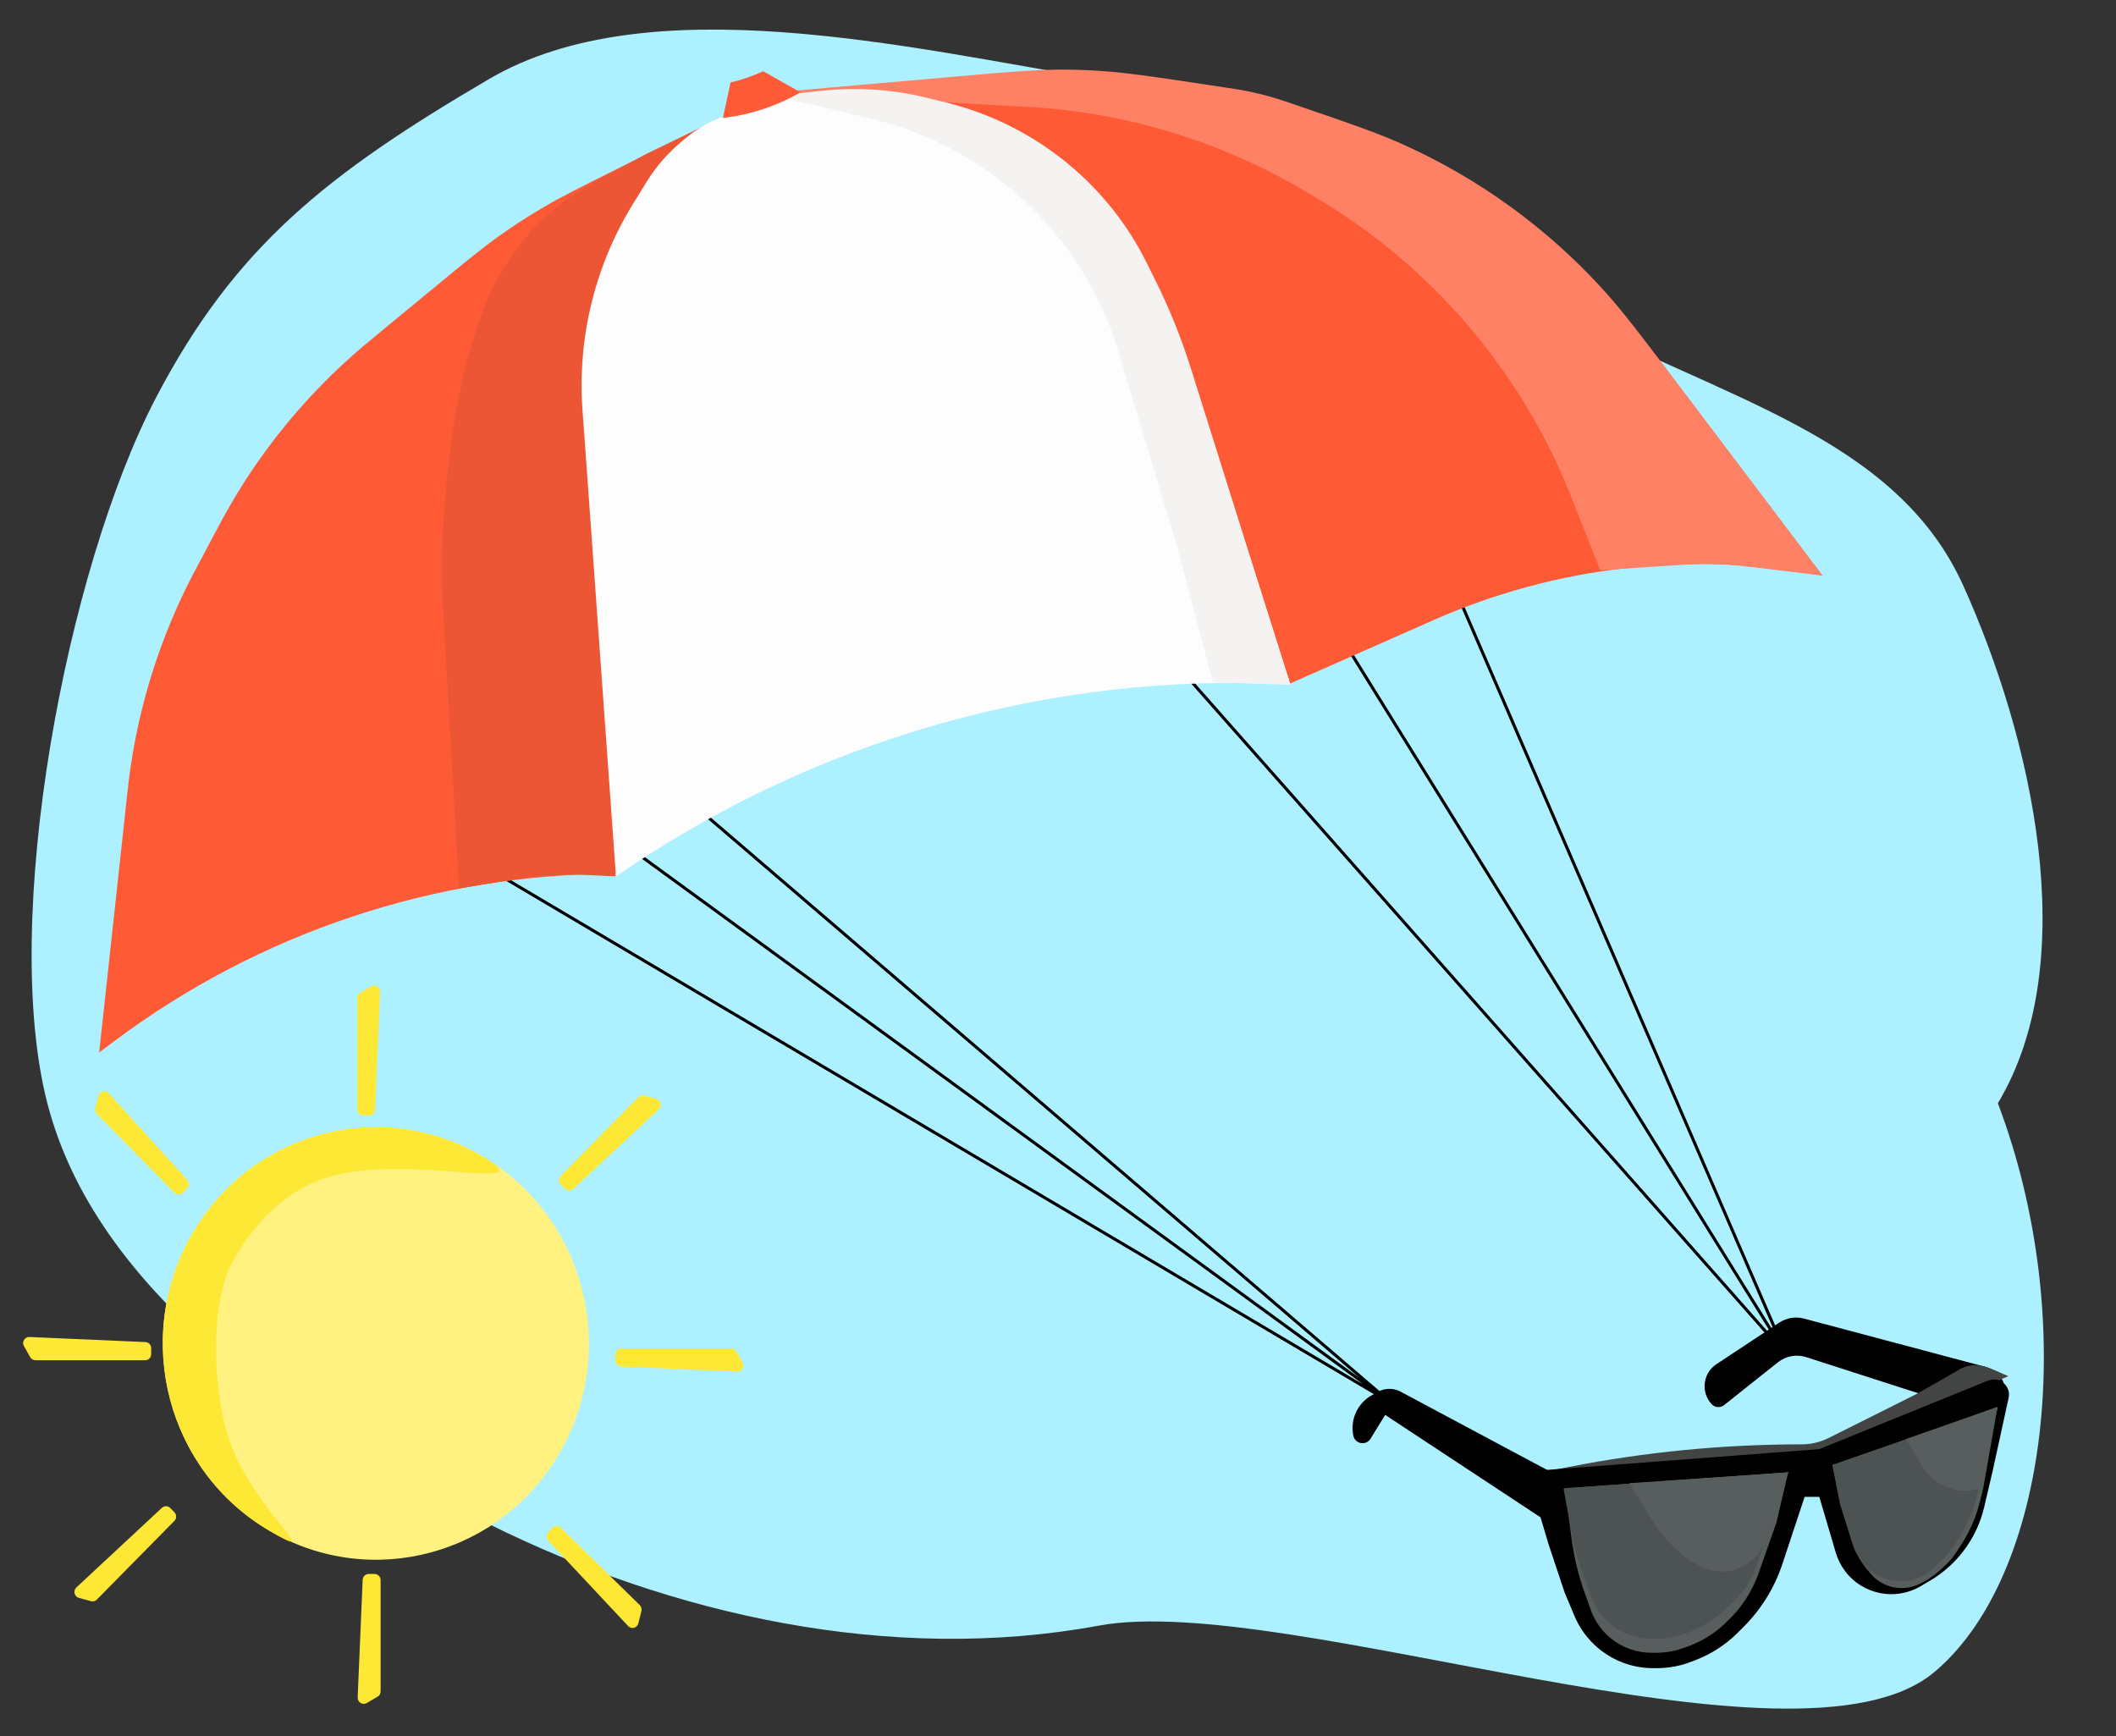 <svg width="696" height="571" viewBox="0 0 696 571" fill="none" xmlns="http://www.w3.org/2000/svg">
<rect x="0" y="0" width="696" height="571" fill="#333333" stroke="none"/>
<path fill-rule="evenodd" clip-rule="evenodd" d="M361.339 26.038C417.723 35.401 464.885 76.373 513.237 102.622C566.022 131.276 623.534 143.226 645.845 192.794C668.064 242.159 685.378 315.758 657.145 362.874C684.102 434.114 673.755 518.6 636.193 550.018C591.096 587.739 423.311 523.258 361.339 534.71C293.102 547.32 221.001 531.203 160.785 501.277C96.326 469.243 31.512 424.639 15.572 362.874C0.004 302.554 21.795 187.24 51.322 130.774C77.404 80.899 107.801 57.133 160.785 26.038C213.263 -4.76 298.656 15.629 361.339 26.038Z" fill="#ADF0FF"/>
<path d="M457.136 461.097L126.08 265.262M457.136 461.097L147.84 235.731M457.136 461.097L178.925 222.52" stroke="black"/>
<path d="M587.509 445.587L366.426 195.369M587.509 445.587L421.12 177.326M587.509 445.587L465.664 163.793" stroke="black"/>
<path d="M567.107 462.151L584.815 448.074C587.434 445.992 590.921 445.358 594.105 446.384L648.485 463.909L657.913 457.517C659.528 456.422 659.421 454.01 657.716 453.062L657.442 451.366L653.312 449.643L593.346 433.698C590.587 432.965 587.645 433.446 585.263 435.02L564.575 448.693C560.108 451.646 559.349 457.897 562.98 461.832C564.06 463.003 565.86 463.142 567.107 462.151Z" fill="black"/>
<path d="M601.505 472.965L630.45 458.484L644.719 450.327C647.068 448.984 649.862 448.651 652.462 449.403L654.284 449.93L660.581 452.637L597.298 479.983L506.91 484.283L516.019 482.499C541.245 477.558 566.889 475.069 592.594 475.069C595.687 475.069 598.738 474.349 601.505 472.965Z" fill="#434444"/>
<path d="M460.658 457.723L510.759 484.491L507.599 499.658L455.618 465.379L450.793 473.223C449.334 475.596 445.725 474.971 445.148 472.245C444.027 466.94 446.5 461.525 451.244 458.899L453.269 457.778C455.563 456.508 458.345 456.487 460.658 457.723Z" fill="black"/>
<path d="M598.408 476.65L653.913 454.089C657.641 452.574 661.54 455.857 660.681 459.788L655.474 483.62L652.656 495.661C652.089 498.082 651.288 500.443 650.263 502.709C646.913 510.118 641.29 516.268 634.21 520.268L633.793 520.503L631.882 521.647C623.595 526.61 612.906 524.583 607.01 516.931C605.575 515.068 604.497 512.955 603.831 510.699L598.408 492.332H593.586L586.281 514.391C583.685 522.227 579.287 529.344 573.439 535.17L571.547 537.054C567.668 540.918 563.036 543.942 557.938 545.938L556.453 546.519C552.801 547.95 548.912 548.684 544.989 548.684H543.753C537.073 548.684 530.612 546.303 525.529 541.97C522.187 539.12 519.559 535.525 517.857 531.475L514.672 523.894L509.376 508.007L506.781 499.302V483.62L598.408 476.65Z" fill="black"/>
<path d="M603.731 483.529L657.021 462.931L652.294 489.731L651.259 493.9C649.984 499.03 647.848 503.906 644.941 508.32L643.238 510.906C642.361 512.236 641.332 513.459 640.171 514.549L638.377 516.235C636.145 518.331 633.568 520.026 630.758 521.246C625.301 523.615 618.935 522.071 615.169 517.466L613.496 515.42C612.138 513.761 611.111 511.857 610.47 509.811L606.253 496.353L603.731 483.529Z" fill="#585D5E"/>
<path d="M602.682 481.826L657.081 462.864L651.246 488.028L650.21 492.197C648.935 497.326 646.799 502.202 643.892 506.616L642.976 508.008C641.577 510.132 639.934 512.084 638.08 513.825L635.957 515.819C634.632 517.063 633.103 518.07 631.435 518.793C624.957 521.605 617.4 519.773 612.929 514.306L612.447 513.717C611.09 512.057 610.063 510.153 609.421 508.107L605.204 494.65L602.682 481.826Z" fill="#4D5253"/>
<path d="M657.049 462.712L650.865 489.732C643.707 491.697 636.116 488.652 632.3 482.284L626.937 473.334L641.922 468.075L657.049 462.712Z" fill="#585D5E"/>
<path d="M514.723 489.491L588.168 484.313L584.313 500.794L578.511 517.298C576.358 523.423 572.763 528.939 568.029 533.381L567.159 534.198C563.617 537.522 559.419 540.068 554.834 541.673L553.397 542.175C550.652 543.136 547.765 543.626 544.857 543.626H543.208C538.386 543.626 533.709 541.981 529.949 538.961C526.91 536.52 524.604 533.288 523.285 529.62L521.251 523.965C519.207 518.283 517.775 512.4 516.977 506.414L514.723 489.491Z" fill="#585D5E"/>
<path d="M514.278 489.581L588.203 484.283L584.312 496.203L577.472 515.662C576.001 519.845 573.546 523.612 570.313 526.646L567.159 529.607C563.617 532.931 559.418 535.477 554.833 537.081L553.397 537.584C550.652 538.544 547.764 539.035 544.856 539.035H543.207C538.386 539.035 533.708 537.389 529.949 534.37C526.91 531.929 524.604 528.696 523.284 525.028L519.785 515.299C518.714 512.322 517.889 509.263 517.319 506.152L514.278 489.581Z" fill="#4D5253"/>
<path d="M535.922 487.848L588.168 484.283L584.277 496.203L580.519 506.893C577.641 515.081 568.432 519.122 560.457 515.697C557.19 514.294 554.199 512.322 551.623 509.871L550.321 508.633C547.841 506.274 545.674 503.607 543.874 500.697L535.922 487.848Z" fill="#585D5E"/>
<path d="M424.524 224.743L471.446 203.996C511.634 186.226 556.278 181.106 599.445 189.315L552.558 127.286C541.367 112.481 535.772 105.078 529.665 98.363C509.526 76.217 484.672 58.873 456.937 47.612C448.527 44.197 439.648 41.5 421.891 36.104L421.891 36.104C412.003 33.099 407.058 31.597 402.078 30.359C385.692 26.285 368.857 24.303 351.973 24.459C346.841 24.506 341.683 24.819 331.367 25.444L294.691 27.668C274.475 28.894 264.367 29.507 254.65 32.103C244.932 34.699 235.865 39.208 217.731 48.227L204.456 54.83C191.141 61.452 184.484 64.763 178.107 68.548C173.527 71.266 169.058 74.166 164.709 77.242C158.655 81.523 152.918 86.254 141.446 95.716L128.114 106.712C121.523 112.148 118.228 114.866 115.078 117.696C99.767 131.453 86.672 147.491 76.255 165.244C74.112 168.896 72.108 172.668 68.1 180.213L68.1 180.213C64.223 187.511 62.284 191.16 60.511 194.856C51.895 212.816 46.01 231.962 43.051 251.661C42.442 255.715 41.996 259.823 41.105 268.038L32.624 346.182L37.485 342.538C85.261 306.719 143.364 287.357 203.076 287.357L249.178 255.138C279.892 233.674 295.249 222.942 313.001 218.451C330.754 213.961 349.367 216.101 386.592 220.382L424.524 224.743Z" fill="#FE5A36"/>
<path d="M150.983 292.2L145.874 202.3C144.967 186.338 145.466 170.327 147.365 154.452L148.334 146.356C150.095 131.642 153.489 117.171 158.453 103.208C165.075 84.585 178.371 69.081 195.767 59.696L212.737 50.542L250.541 32.438L220.47 98.531C211.527 118.189 207.055 128.018 204.785 138.49C202.514 148.962 202.514 159.76 202.514 181.357V288.239C192.076 287.74 186.857 287.49 181.652 287.783C176.447 288.077 171.29 288.912 160.978 290.582L150.983 292.2Z" fill="#ED5634"/>
<path d="M599.445 189.315L550.683 124.806L550.683 124.806C539.065 109.435 533.256 101.75 526.874 94.784C508.565 74.799 486.384 58.744 461.68 47.594C453.069 43.708 443.954 40.59 425.724 34.354L425.723 34.354C423.015 33.428 421.661 32.965 420.296 32.541C416.391 31.329 412.415 30.357 408.39 29.631C406.984 29.378 405.569 29.165 402.739 28.737L398.247 28.059C378.891 25.138 369.213 23.678 359.464 23.168C356.649 23.021 353.83 22.933 351.011 22.905C341.249 22.808 331.499 23.664 311.999 25.377L253.549 30.51L336.402 35.071L336.403 35.071C338.158 35.168 339.036 35.216 339.902 35.271C370.644 37.232 400.517 46.266 427.192 61.671C427.944 62.105 428.701 62.551 430.214 63.442L430.217 63.444L430.219 63.445C432.344 64.697 433.407 65.323 434.436 65.946C471.11 88.15 499.678 121.552 515.928 161.224C516.384 162.338 516.838 163.485 517.746 165.78L526.362 187.559L545.383 186.292C554.703 185.671 559.363 185.361 564.025 185.485C568.686 185.609 573.323 186.168 582.596 187.285L582.597 187.285L599.445 189.315Z" fill="#FF8165"/>
<path d="M391.689 122.02L424.459 225.12C345.85 220.877 267.308 243.436 202.605 288.278L192.254 143.868L191.611 135.219C189.781 110.64 195.977 86.13 209.266 65.372L212.676 59.835C215.772 54.81 219.666 50.324 224.206 46.554L225.603 45.392C228.855 42.692 232.494 40.495 236.398 38.874L245.283 35.992C261.332 30.785 278.437 29.723 295.007 32.906L307.195 35.247C337.877 41.14 364.041 61.035 377.921 89.025L380.264 93.75C384.786 102.869 388.606 112.32 391.689 122.02Z" fill="#FDFDFD"/>
<path d="M391.739 121.277L424.421 225.257L398.984 224.436L387.057 179.287L368.807 118.807C358.098 79.295 326.705 48.761 286.911 39.152L256.925 31.911C256.567 31.825 256.601 31.304 256.968 31.265L270.52 29.835C282.178 28.605 293.963 29.435 305.334 32.287L308.833 33.164C338.414 39.682 363.718 59.318 377.175 86.454L380.121 92.394C384.738 101.705 388.623 111.362 391.739 121.277Z" fill="#F4F3F1"/>
<path d="M11.683 447.415H47.725C48.83 447.415 49.725 446.519 49.725 445.415V443.425C49.725 442.354 48.882 441.474 47.813 441.427L9.692 439.759C8.121 439.69 7.089 441.377 7.866 442.745L9.944 446.402C10.299 447.028 10.963 447.415 11.683 447.415Z" fill="#FDE836"/>
<path d="M240.478 443.508H204.435C203.33 443.508 202.435 444.403 202.435 445.508V447.497C202.435 448.568 203.278 449.449 204.347 449.495L242.468 451.164C244.039 451.232 245.071 449.545 244.294 448.178L242.217 444.52C241.861 443.894 241.197 443.508 240.478 443.508Z" fill="#FDE836"/>
<ellipse rx="70.339" ry="70.859" transform="matrix(0.863 0.506 0.494 -0.869 123.629 441.896)" fill="#FFF281"/>
<path d="M76.794 414.454C83.651 402.4 94.101 391.193 108.558 387.002C134.898 379.368 180.308 392.985 158.668 380.306C125.15 360.667 82.292 372.322 62.941 406.337C43.59 440.352 55.074 483.848 88.591 503.486C108.844 515.353 81.274 495.246 74.453 470.617C69.985 454.487 69.135 427.916 76.794 414.454Z" fill="#FDE836"/>
<path d="M125.189 556.343V519.7C125.189 518.596 124.294 517.7 123.189 517.7H121.289C120.217 517.7 119.336 518.545 119.291 519.616L117.645 558.332C117.578 559.913 119.287 560.943 120.654 560.143L124.199 558.069C124.813 557.71 125.189 557.053 125.189 556.343Z" fill="#FDE836"/>
<path d="M117.488 328.251V364.894C117.488 365.998 118.384 366.894 119.488 366.894H121.389C122.461 366.894 123.342 366.049 123.387 364.979L125.032 326.262C125.099 324.681 123.39 323.652 122.024 324.451L118.478 326.525C117.865 326.884 117.488 327.541 117.488 328.251Z" fill="#FDE836"/>
<path d="M31.852 526.134L57.36 500.247C58.136 499.46 58.136 498.184 57.36 497.398L55.995 496.012C55.243 495.249 54.033 495.223 53.249 495.952L25.121 522.138C23.967 523.213 24.435 525.156 25.948 525.569L29.933 526.655C30.618 526.842 31.35 526.644 31.852 526.134Z" fill="#FDE836"/>
<path d="M210.427 527.941L184.478 502.51C183.689 501.737 182.432 501.759 181.671 502.559L180.329 503.97C179.591 504.746 179.586 505.974 180.318 506.757L206.608 534.842C207.687 535.994 209.593 535.485 209.973 533.944L210.974 529.88C211.147 529.181 210.938 528.442 210.427 527.941Z" fill="#FDE836"/>
<path d="M209.963 360.881L184.454 386.769C183.679 387.556 183.679 388.831 184.454 389.618L185.819 391.004C186.571 391.767 187.782 391.793 188.565 391.064L216.694 364.877C217.848 363.803 217.379 361.859 215.867 361.447L211.881 360.36C211.196 360.173 210.464 360.372 209.963 360.881Z" fill="#FDE836"/>
<path d="M31.852 366.406L57.36 392.294C58.136 393.08 59.393 393.08 60.168 392.294L61.533 390.908C62.285 390.145 62.311 388.917 61.592 388.122L35.789 359.575C34.731 358.404 32.816 358.879 32.409 360.414L31.338 364.459C31.154 365.154 31.35 365.897 31.852 366.406Z" fill="#FDE836"/>
<path d="M251.028 23.432L263.299 30.37C255.693 34.772 247.281 37.603 238.561 38.698L237.791 38.795L240.284 27.134C243.959 26.259 247.54 25.027 250.976 23.456L251.028 23.432Z" fill="#FE5A36"/>
</svg>
